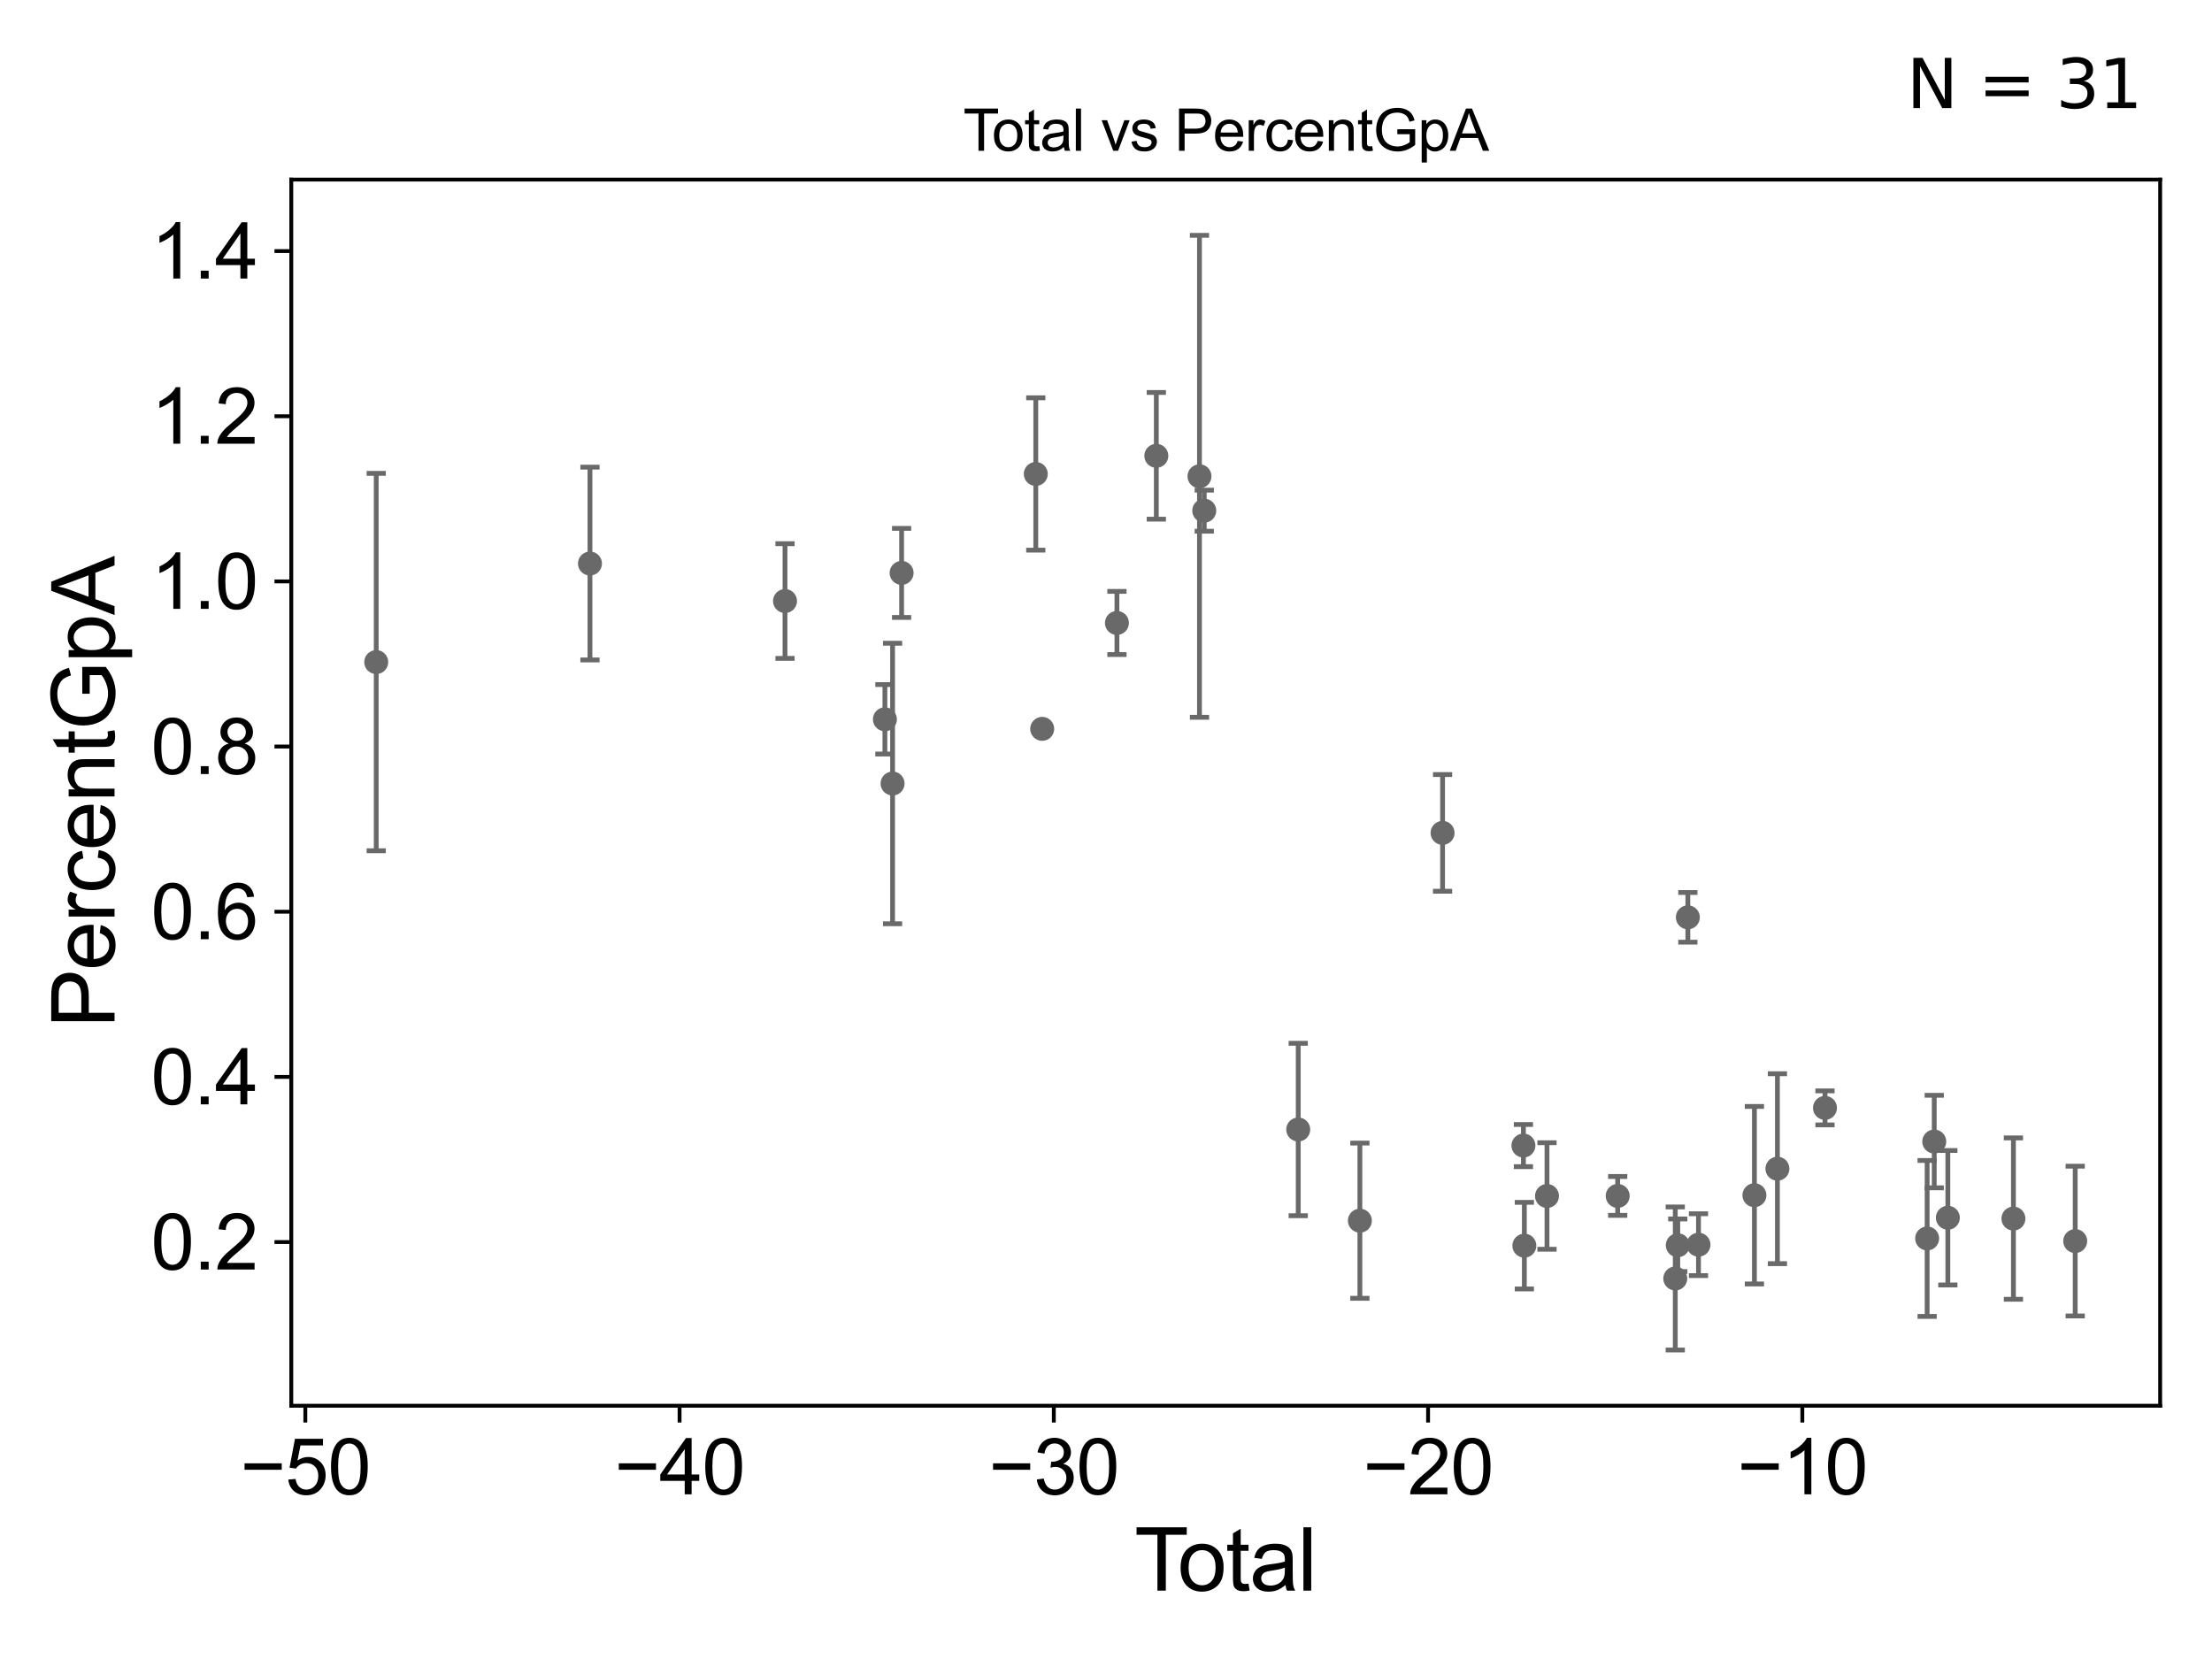 <?xml version="1.0" encoding="utf-8" standalone="no"?>
<!DOCTYPE svg PUBLIC "-//W3C//DTD SVG 1.1//EN"
  "http://www.w3.org/Graphics/SVG/1.1/DTD/svg11.dtd">
<svg xmlns:xlink="http://www.w3.org/1999/xlink" width="460.8pt" height="345.6pt" viewBox="0 0 460.8 345.6" xmlns="http://www.w3.org/2000/svg" version="1.1">
 <defs>
  <style type="text/css">*{stroke-linejoin: round; stroke-linecap: butt}</style>
 </defs>
 <g id="figure_1">
  <g id="patch_1">
   <path d="M 0 345.6 
L 460.8 345.6 
L 460.8 0 
L 0 0 
z
" style="fill: #ffffff"/>
  </g>
  <g id="axes_1">
   <g id="patch_2">
    <path d="M 60.68 292.84 
L 450 292.84 
L 450 37.411 
L 60.68 37.411 
z
" style="fill: #ffffff"/>
   </g>
   <g id="PathCollection_1">
    <defs>
     <path id="mfb6caae15a" d="M 0 1.118 
C 0.297 1.118 0.581 1 0.791 0.791 
C 1 0.581 1.118 0.297 1.118 0 
C 1.118 -0.297 1 -0.581 0.791 -0.791 
C 0.581 -1 0.297 -1.118 0 -1.118 
C -0.297 -1.118 -0.581 -1 -0.791 -0.791 
C -1 -0.581 -1.118 -0.297 -1.118 0 
C -1.118 0.297 -1 0.581 -0.791 0.791 
C -0.581 1 -0.297 1.118 0 1.118 
z
" style="stroke: #696969"/>
    </defs>
    <g clip-path="url(#p52fcb4ca4a)">
     <use xlink:href="#mfb6caae15a" x="78.376" y="137.921" style="fill: #696969; stroke: #696969"/>
     <use xlink:href="#mfb6caae15a" x="405.772" y="253.677" style="fill: #696969; stroke: #696969"/>
     <use xlink:href="#mfb6caae15a" x="402.939" y="237.805" style="fill: #696969; stroke: #696969"/>
     <use xlink:href="#mfb6caae15a" x="401.459" y="257.99" style="fill: #696969; stroke: #696969"/>
     <use xlink:href="#mfb6caae15a" x="380.177" y="230.796" style="fill: #696969; stroke: #696969"/>
     <use xlink:href="#mfb6caae15a" x="370.269" y="243.461" style="fill: #696969; stroke: #696969"/>
     <use xlink:href="#mfb6caae15a" x="365.479" y="248.983" style="fill: #696969; stroke: #696969"/>
     <use xlink:href="#mfb6caae15a" x="353.826" y="259.291" style="fill: #696969; stroke: #696969"/>
     <use xlink:href="#mfb6caae15a" x="351.609" y="191.097" style="fill: #696969; stroke: #696969"/>
     <use xlink:href="#mfb6caae15a" x="349.51" y="259.409" style="fill: #696969; stroke: #696969"/>
     <use xlink:href="#mfb6caae15a" x="348.989" y="266.331" style="fill: #696969; stroke: #696969"/>
     <use xlink:href="#mfb6caae15a" x="336.994" y="249.133" style="fill: #696969; stroke: #696969"/>
     <use xlink:href="#mfb6caae15a" x="322.268" y="249.147" style="fill: #696969; stroke: #696969"/>
     <use xlink:href="#mfb6caae15a" x="317.55" y="259.495" style="fill: #696969; stroke: #696969"/>
     <use xlink:href="#mfb6caae15a" x="419.433" y="253.855" style="fill: #696969; stroke: #696969"/>
     <use xlink:href="#mfb6caae15a" x="317.356" y="238.641" style="fill: #696969; stroke: #696969"/>
     <use xlink:href="#mfb6caae15a" x="283.289" y="254.289" style="fill: #696969; stroke: #696969"/>
     <use xlink:href="#mfb6caae15a" x="270.444" y="235.296" style="fill: #696969; stroke: #696969"/>
     <use xlink:href="#mfb6caae15a" x="250.869" y="106.382" style="fill: #696969; stroke: #696969"/>
     <use xlink:href="#mfb6caae15a" x="249.874" y="99.221" style="fill: #696969; stroke: #696969"/>
     <use xlink:href="#mfb6caae15a" x="240.884" y="94.955" style="fill: #696969; stroke: #696969"/>
     <use xlink:href="#mfb6caae15a" x="232.675" y="129.773" style="fill: #696969; stroke: #696969"/>
     <use xlink:href="#mfb6caae15a" x="217.109" y="151.833" style="fill: #696969; stroke: #696969"/>
     <use xlink:href="#mfb6caae15a" x="215.773" y="98.736" style="fill: #696969; stroke: #696969"/>
     <use xlink:href="#mfb6caae15a" x="187.821" y="119.348" style="fill: #696969; stroke: #696969"/>
     <use xlink:href="#mfb6caae15a" x="185.938" y="163.219" style="fill: #696969; stroke: #696969"/>
     <use xlink:href="#mfb6caae15a" x="184.343" y="149.843" style="fill: #696969; stroke: #696969"/>
     <use xlink:href="#mfb6caae15a" x="163.533" y="125.208" style="fill: #696969; stroke: #696969"/>
     <use xlink:href="#mfb6caae15a" x="122.901" y="117.396" style="fill: #696969; stroke: #696969"/>
     <use xlink:href="#mfb6caae15a" x="300.514" y="173.507" style="fill: #696969; stroke: #696969"/>
     <use xlink:href="#mfb6caae15a" x="432.304" y="258.539" style="fill: #696969; stroke: #696969"/>
    </g>
   </g>
   <g id="matplotlib.axis_1">
    <g id="xtick_1">
     <g id="line2d_1">
      <defs>
       <path id="m5d445cbbe1" d="M 0 0 
L 0 3.5 
" style="stroke: #000000; stroke-width: 0.8"/>
      </defs>
      <g>
       <use xlink:href="#m5d445cbbe1" x="63.604" y="292.84" style="stroke: #000000; stroke-width: 0.8"/>
      </g>
     </g>
     <g id="text_1">
      <!-- −50 -->
      <g transform="translate(50.034 311.293)scale(0.16 -0.16)">
       <defs>
        <path id="ArialMT-2212" d="M 3381 1997 
L 356 1997 
L 356 2522 
L 3381 2522 
L 3381 1997 
z
" transform="scale(0.016)"/>
        <path id="ArialMT-35" d="M 266 1200 
L 856 1250 
Q 922 819 1161 601 
Q 1400 384 1738 384 
Q 2144 384 2425 690 
Q 2706 997 2706 1503 
Q 2706 1984 2436 2262 
Q 2166 2541 1728 2541 
Q 1456 2541 1237 2417 
Q 1019 2294 894 2097 
L 366 2166 
L 809 4519 
L 3088 4519 
L 3088 3981 
L 1259 3981 
L 1013 2750 
Q 1425 3038 1878 3038 
Q 2478 3038 2890 2622 
Q 3303 2206 3303 1553 
Q 3303 931 2941 478 
Q 2500 -78 1738 -78 
Q 1113 -78 717 272 
Q 322 622 266 1200 
z
" transform="scale(0.016)"/>
        <path id="ArialMT-30" d="M 266 2259 
Q 266 3072 433 3567 
Q 600 4063 929 4331 
Q 1259 4600 1759 4600 
Q 2128 4600 2406 4451 
Q 2684 4303 2865 4023 
Q 3047 3744 3150 3342 
Q 3253 2941 3253 2259 
Q 3253 1453 3087 958 
Q 2922 463 2592 192 
Q 2263 -78 1759 -78 
Q 1097 -78 719 397 
Q 266 969 266 2259 
z
M 844 2259 
Q 844 1131 1108 757 
Q 1372 384 1759 384 
Q 2147 384 2411 759 
Q 2675 1134 2675 2259 
Q 2675 3391 2411 3762 
Q 2147 4134 1753 4134 
Q 1366 4134 1134 3806 
Q 844 3388 844 2259 
z
" transform="scale(0.016)"/>
       </defs>
       <use xlink:href="#ArialMT-2212"/>
       <use xlink:href="#ArialMT-35" x="58.398"/>
       <use xlink:href="#ArialMT-30" x="114.014"/>
      </g>
     </g>
    </g>
    <g id="xtick_2">
     <g id="line2d_2">
      <g>
       <use xlink:href="#m5d445cbbe1" x="141.568" y="292.84" style="stroke: #000000; stroke-width: 0.8"/>
      </g>
     </g>
     <g id="text_2">
      <!-- −40 -->
      <g transform="translate(127.998 311.293)scale(0.16 -0.16)">
       <defs>
        <path id="ArialMT-34" d="M 2069 0 
L 2069 1097 
L 81 1097 
L 81 1613 
L 2172 4581 
L 2631 4581 
L 2631 1613 
L 3250 1613 
L 3250 1097 
L 2631 1097 
L 2631 0 
L 2069 0 
z
M 2069 1613 
L 2069 3678 
L 634 1613 
L 2069 1613 
z
" transform="scale(0.016)"/>
       </defs>
       <use xlink:href="#ArialMT-2212"/>
       <use xlink:href="#ArialMT-34" x="58.398"/>
       <use xlink:href="#ArialMT-30" x="114.014"/>
      </g>
     </g>
    </g>
    <g id="xtick_3">
     <g id="line2d_3">
      <g>
       <use xlink:href="#m5d445cbbe1" x="219.531" y="292.84" style="stroke: #000000; stroke-width: 0.8"/>
      </g>
     </g>
     <g id="text_3">
      <!-- −30 -->
      <g transform="translate(205.961 311.293)scale(0.16 -0.16)">
       <defs>
        <path id="ArialMT-33" d="M 269 1209 
L 831 1284 
Q 928 806 1161 595 
Q 1394 384 1728 384 
Q 2125 384 2398 659 
Q 2672 934 2672 1341 
Q 2672 1728 2419 1979 
Q 2166 2231 1775 2231 
Q 1616 2231 1378 2169 
L 1441 2663 
Q 1497 2656 1531 2656 
Q 1891 2656 2178 2843 
Q 2466 3031 2466 3422 
Q 2466 3731 2256 3934 
Q 2047 4138 1716 4138 
Q 1388 4138 1169 3931 
Q 950 3725 888 3313 
L 325 3413 
Q 428 3978 793 4289 
Q 1159 4600 1703 4600 
Q 2078 4600 2393 4439 
Q 2709 4278 2876 4000 
Q 3044 3722 3044 3409 
Q 3044 3113 2884 2869 
Q 2725 2625 2413 2481 
Q 2819 2388 3044 2092 
Q 3269 1797 3269 1353 
Q 3269 753 2831 336 
Q 2394 -81 1725 -81 
Q 1122 -81 723 278 
Q 325 638 269 1209 
z
" transform="scale(0.016)"/>
       </defs>
       <use xlink:href="#ArialMT-2212"/>
       <use xlink:href="#ArialMT-33" x="58.398"/>
       <use xlink:href="#ArialMT-30" x="114.014"/>
      </g>
     </g>
    </g>
    <g id="xtick_4">
     <g id="line2d_4">
      <g>
       <use xlink:href="#m5d445cbbe1" x="297.495" y="292.84" style="stroke: #000000; stroke-width: 0.8"/>
      </g>
     </g>
     <g id="text_4">
      <!-- −20 -->
      <g transform="translate(283.925 311.293)scale(0.16 -0.16)">
       <defs>
        <path id="ArialMT-32" d="M 3222 541 
L 3222 0 
L 194 0 
Q 188 203 259 391 
Q 375 700 629 1000 
Q 884 1300 1366 1694 
Q 2113 2306 2375 2664 
Q 2638 3022 2638 3341 
Q 2638 3675 2398 3904 
Q 2159 4134 1775 4134 
Q 1369 4134 1125 3890 
Q 881 3647 878 3216 
L 300 3275 
Q 359 3922 746 4261 
Q 1134 4600 1788 4600 
Q 2447 4600 2831 4234 
Q 3216 3869 3216 3328 
Q 3216 3053 3103 2787 
Q 2991 2522 2730 2228 
Q 2469 1934 1863 1422 
Q 1356 997 1212 845 
Q 1069 694 975 541 
L 3222 541 
z
" transform="scale(0.016)"/>
       </defs>
       <use xlink:href="#ArialMT-2212"/>
       <use xlink:href="#ArialMT-32" x="58.398"/>
       <use xlink:href="#ArialMT-30" x="114.014"/>
      </g>
     </g>
    </g>
    <g id="xtick_5">
     <g id="line2d_5">
      <g>
       <use xlink:href="#m5d445cbbe1" x="375.459" y="292.84" style="stroke: #000000; stroke-width: 0.8"/>
      </g>
     </g>
     <g id="text_5">
      <!-- −10 -->
      <g transform="translate(361.889 311.293)scale(0.16 -0.16)">
       <defs>
        <path id="ArialMT-31" d="M 2384 0 
L 1822 0 
L 1822 3584 
Q 1619 3391 1289 3197 
Q 959 3003 697 2906 
L 697 3450 
Q 1169 3672 1522 3987 
Q 1875 4303 2022 4600 
L 2384 4600 
L 2384 0 
z
" transform="scale(0.016)"/>
       </defs>
       <use xlink:href="#ArialMT-2212"/>
       <use xlink:href="#ArialMT-31" x="58.398"/>
       <use xlink:href="#ArialMT-30" x="114.014"/>
      </g>
     </g>
    </g>
    <g id="text_6">
     <!-- Total -->
     <g transform="translate(236.335 331.357)scale(0.18 -0.18)">
      <defs>
       <path id="ArialMT-54" d="M 1659 0 
L 1659 4041 
L 150 4041 
L 150 4581 
L 3781 4581 
L 3781 4041 
L 2266 4041 
L 2266 0 
L 1659 0 
z
" transform="scale(0.016)"/>
       <path id="ArialMT-6f" d="M 213 1659 
Q 213 2581 725 3025 
Q 1153 3394 1769 3394 
Q 2453 3394 2887 2945 
Q 3322 2497 3322 1706 
Q 3322 1066 3130 698 
Q 2938 331 2570 128 
Q 2203 -75 1769 -75 
Q 1072 -75 642 372 
Q 213 819 213 1659 
z
M 791 1659 
Q 791 1022 1069 705 
Q 1347 388 1769 388 
Q 2188 388 2466 706 
Q 2744 1025 2744 1678 
Q 2744 2294 2464 2611 
Q 2184 2928 1769 2928 
Q 1347 2928 1069 2612 
Q 791 2297 791 1659 
z
" transform="scale(0.016)"/>
       <path id="ArialMT-74" d="M 1650 503 
L 1731 6 
Q 1494 -44 1306 -44 
Q 1000 -44 831 53 
Q 663 150 594 308 
Q 525 466 525 972 
L 525 2881 
L 113 2881 
L 113 3319 
L 525 3319 
L 525 4141 
L 1084 4478 
L 1084 3319 
L 1650 3319 
L 1650 2881 
L 1084 2881 
L 1084 941 
Q 1084 700 1114 631 
Q 1144 563 1211 522 
Q 1278 481 1403 481 
Q 1497 481 1650 503 
z
" transform="scale(0.016)"/>
       <path id="ArialMT-61" d="M 2588 409 
Q 2275 144 1986 34 
Q 1697 -75 1366 -75 
Q 819 -75 525 192 
Q 231 459 231 875 
Q 231 1119 342 1320 
Q 453 1522 633 1644 
Q 813 1766 1038 1828 
Q 1203 1872 1538 1913 
Q 2219 1994 2541 2106 
Q 2544 2222 2544 2253 
Q 2544 2597 2384 2738 
Q 2169 2928 1744 2928 
Q 1347 2928 1158 2789 
Q 969 2650 878 2297 
L 328 2372 
Q 403 2725 575 2942 
Q 747 3159 1072 3276 
Q 1397 3394 1825 3394 
Q 2250 3394 2515 3294 
Q 2781 3194 2906 3042 
Q 3031 2891 3081 2659 
Q 3109 2516 3109 2141 
L 3109 1391 
Q 3109 606 3145 398 
Q 3181 191 3288 0 
L 2700 0 
Q 2613 175 2588 409 
z
M 2541 1666 
Q 2234 1541 1622 1453 
Q 1275 1403 1131 1340 
Q 988 1278 909 1158 
Q 831 1038 831 891 
Q 831 666 1001 516 
Q 1172 366 1500 366 
Q 1825 366 2078 508 
Q 2331 650 2450 897 
Q 2541 1088 2541 1459 
L 2541 1666 
z
" transform="scale(0.016)"/>
       <path id="ArialMT-6c" d="M 409 0 
L 409 4581 
L 972 4581 
L 972 0 
L 409 0 
z
" transform="scale(0.016)"/>
      </defs>
      <use xlink:href="#ArialMT-54"/>
      <use xlink:href="#ArialMT-6f" x="49.959"/>
      <use xlink:href="#ArialMT-74" x="105.574"/>
      <use xlink:href="#ArialMT-61" x="133.357"/>
      <use xlink:href="#ArialMT-6c" x="188.973"/>
     </g>
    </g>
   </g>
   <g id="matplotlib.axis_2">
    <g id="ytick_1">
     <g id="line2d_6">
      <defs>
       <path id="mfe21d2bd3d" d="M 0 0 
L -3.5 0 
" style="stroke: #000000; stroke-width: 0.8"/>
      </defs>
      <g>
       <use xlink:href="#mfe21d2bd3d" x="60.68" y="258.738" style="stroke: #000000; stroke-width: 0.8"/>
      </g>
     </g>
     <g id="text_7">
      <!-- 0.2 -->
      <g transform="translate(31.44 264.465)scale(0.16 -0.16)">
       <defs>
        <path id="ArialMT-2e" d="M 581 0 
L 581 641 
L 1222 641 
L 1222 0 
L 581 0 
z
" transform="scale(0.016)"/>
       </defs>
       <use xlink:href="#ArialMT-30"/>
       <use xlink:href="#ArialMT-2e" x="55.615"/>
       <use xlink:href="#ArialMT-32" x="83.398"/>
      </g>
     </g>
    </g>
    <g id="ytick_2">
     <g id="line2d_7">
      <g>
       <use xlink:href="#mfe21d2bd3d" x="60.68" y="224.332" style="stroke: #000000; stroke-width: 0.8"/>
      </g>
     </g>
     <g id="text_8">
      <!-- 0.4 -->
      <g transform="translate(31.44 230.058)scale(0.16 -0.16)">
       <use xlink:href="#ArialMT-30"/>
       <use xlink:href="#ArialMT-2e" x="55.615"/>
       <use xlink:href="#ArialMT-34" x="83.398"/>
      </g>
     </g>
    </g>
    <g id="ytick_3">
     <g id="line2d_8">
      <g>
       <use xlink:href="#mfe21d2bd3d" x="60.68" y="189.925" style="stroke: #000000; stroke-width: 0.8"/>
      </g>
     </g>
     <g id="text_9">
      <!-- 0.6 -->
      <g transform="translate(31.44 195.651)scale(0.16 -0.16)">
       <defs>
        <path id="ArialMT-36" d="M 3184 3459 
L 2625 3416 
Q 2550 3747 2413 3897 
Q 2184 4138 1850 4138 
Q 1581 4138 1378 3988 
Q 1113 3794 959 3422 
Q 806 3050 800 2363 
Q 1003 2672 1297 2822 
Q 1591 2972 1913 2972 
Q 2475 2972 2870 2558 
Q 3266 2144 3266 1488 
Q 3266 1056 3080 686 
Q 2894 316 2569 119 
Q 2244 -78 1831 -78 
Q 1128 -78 684 439 
Q 241 956 241 2144 
Q 241 3472 731 4075 
Q 1159 4600 1884 4600 
Q 2425 4600 2770 4297 
Q 3116 3994 3184 3459 
z
M 888 1484 
Q 888 1194 1011 928 
Q 1134 663 1356 523 
Q 1578 384 1822 384 
Q 2178 384 2434 671 
Q 2691 959 2691 1453 
Q 2691 1928 2437 2201 
Q 2184 2475 1800 2475 
Q 1419 2475 1153 2201 
Q 888 1928 888 1484 
z
" transform="scale(0.016)"/>
       </defs>
       <use xlink:href="#ArialMT-30"/>
       <use xlink:href="#ArialMT-2e" x="55.615"/>
       <use xlink:href="#ArialMT-36" x="83.398"/>
      </g>
     </g>
    </g>
    <g id="ytick_4">
     <g id="line2d_9">
      <g>
       <use xlink:href="#mfe21d2bd3d" x="60.68" y="155.518" style="stroke: #000000; stroke-width: 0.8"/>
      </g>
     </g>
     <g id="text_10">
      <!-- 0.8 -->
      <g transform="translate(31.44 161.245)scale(0.16 -0.16)">
       <defs>
        <path id="ArialMT-38" d="M 1131 2484 
Q 781 2613 612 2850 
Q 444 3088 444 3419 
Q 444 3919 803 4259 
Q 1163 4600 1759 4600 
Q 2359 4600 2725 4251 
Q 3091 3903 3091 3403 
Q 3091 3084 2923 2848 
Q 2756 2613 2416 2484 
Q 2838 2347 3058 2040 
Q 3278 1734 3278 1309 
Q 3278 722 2862 322 
Q 2447 -78 1769 -78 
Q 1091 -78 675 323 
Q 259 725 259 1325 
Q 259 1772 486 2073 
Q 713 2375 1131 2484 
z
M 1019 3438 
Q 1019 3113 1228 2906 
Q 1438 2700 1772 2700 
Q 2097 2700 2305 2904 
Q 2513 3109 2513 3406 
Q 2513 3716 2298 3927 
Q 2084 4138 1766 4138 
Q 1444 4138 1231 3931 
Q 1019 3725 1019 3438 
z
M 838 1322 
Q 838 1081 952 856 
Q 1066 631 1291 507 
Q 1516 384 1775 384 
Q 2178 384 2440 643 
Q 2703 903 2703 1303 
Q 2703 1709 2433 1975 
Q 2163 2241 1756 2241 
Q 1359 2241 1098 1978 
Q 838 1716 838 1322 
z
" transform="scale(0.016)"/>
       </defs>
       <use xlink:href="#ArialMT-30"/>
       <use xlink:href="#ArialMT-2e" x="55.615"/>
       <use xlink:href="#ArialMT-38" x="83.398"/>
      </g>
     </g>
    </g>
    <g id="ytick_5">
     <g id="line2d_10">
      <g>
       <use xlink:href="#mfe21d2bd3d" x="60.68" y="121.112" style="stroke: #000000; stroke-width: 0.8"/>
      </g>
     </g>
     <g id="text_11">
      <!-- 1.0 -->
      <g transform="translate(31.44 126.838)scale(0.16 -0.16)">
       <use xlink:href="#ArialMT-31"/>
       <use xlink:href="#ArialMT-2e" x="55.615"/>
       <use xlink:href="#ArialMT-30" x="83.398"/>
      </g>
     </g>
    </g>
    <g id="ytick_6">
     <g id="line2d_11">
      <g>
       <use xlink:href="#mfe21d2bd3d" x="60.68" y="86.705" style="stroke: #000000; stroke-width: 0.8"/>
      </g>
     </g>
     <g id="text_12">
      <!-- 1.2 -->
      <g transform="translate(31.44 92.431)scale(0.16 -0.16)">
       <use xlink:href="#ArialMT-31"/>
       <use xlink:href="#ArialMT-2e" x="55.615"/>
       <use xlink:href="#ArialMT-32" x="83.398"/>
      </g>
     </g>
    </g>
    <g id="ytick_7">
     <g id="line2d_12">
      <g>
       <use xlink:href="#mfe21d2bd3d" x="60.68" y="52.299" style="stroke: #000000; stroke-width: 0.8"/>
      </g>
     </g>
     <g id="text_13">
      <!-- 1.4 -->
      <g transform="translate(31.44 58.025)scale(0.16 -0.16)">
       <use xlink:href="#ArialMT-31"/>
       <use xlink:href="#ArialMT-2e" x="55.615"/>
       <use xlink:href="#ArialMT-34" x="83.398"/>
      </g>
     </g>
    </g>
    <g id="text_14">
     <!-- PercentGpA -->
     <g transform="translate(23.863 214.149)rotate(-90)scale(0.18 -0.18)">
      <defs>
       <path id="ArialMT-50" d="M 494 0 
L 494 4581 
L 2222 4581 
Q 2678 4581 2919 4538 
Q 3256 4481 3484 4323 
Q 3713 4166 3852 3881 
Q 3991 3597 3991 3256 
Q 3991 2672 3619 2267 
Q 3247 1863 2275 1863 
L 1100 1863 
L 1100 0 
L 494 0 
z
M 1100 2403 
L 2284 2403 
Q 2872 2403 3119 2622 
Q 3366 2841 3366 3238 
Q 3366 3525 3220 3729 
Q 3075 3934 2838 4000 
Q 2684 4041 2272 4041 
L 1100 4041 
L 1100 2403 
z
" transform="scale(0.016)"/>
       <path id="ArialMT-65" d="M 2694 1069 
L 3275 997 
Q 3138 488 2766 206 
Q 2394 -75 1816 -75 
Q 1088 -75 661 373 
Q 234 822 234 1631 
Q 234 2469 665 2931 
Q 1097 3394 1784 3394 
Q 2450 3394 2872 2941 
Q 3294 2488 3294 1666 
Q 3294 1616 3291 1516 
L 816 1516 
Q 847 969 1125 678 
Q 1403 388 1819 388 
Q 2128 388 2347 550 
Q 2566 713 2694 1069 
z
M 847 1978 
L 2700 1978 
Q 2663 2397 2488 2606 
Q 2219 2931 1791 2931 
Q 1403 2931 1139 2672 
Q 875 2413 847 1978 
z
" transform="scale(0.016)"/>
       <path id="ArialMT-72" d="M 416 0 
L 416 3319 
L 922 3319 
L 922 2816 
Q 1116 3169 1280 3281 
Q 1444 3394 1641 3394 
Q 1925 3394 2219 3213 
L 2025 2691 
Q 1819 2813 1613 2813 
Q 1428 2813 1281 2702 
Q 1134 2591 1072 2394 
Q 978 2094 978 1738 
L 978 0 
L 416 0 
z
" transform="scale(0.016)"/>
       <path id="ArialMT-63" d="M 2588 1216 
L 3141 1144 
Q 3050 572 2676 248 
Q 2303 -75 1759 -75 
Q 1078 -75 664 370 
Q 250 816 250 1647 
Q 250 2184 428 2587 
Q 606 2991 970 3192 
Q 1334 3394 1763 3394 
Q 2303 3394 2647 3120 
Q 2991 2847 3088 2344 
L 2541 2259 
Q 2463 2594 2264 2762 
Q 2066 2931 1784 2931 
Q 1359 2931 1093 2626 
Q 828 2322 828 1663 
Q 828 994 1084 691 
Q 1341 388 1753 388 
Q 2084 388 2306 591 
Q 2528 794 2588 1216 
z
" transform="scale(0.016)"/>
       <path id="ArialMT-6e" d="M 422 0 
L 422 3319 
L 928 3319 
L 928 2847 
Q 1294 3394 1984 3394 
Q 2284 3394 2536 3286 
Q 2788 3178 2913 3003 
Q 3038 2828 3088 2588 
Q 3119 2431 3119 2041 
L 3119 0 
L 2556 0 
L 2556 2019 
Q 2556 2363 2490 2533 
Q 2425 2703 2258 2804 
Q 2091 2906 1866 2906 
Q 1506 2906 1245 2678 
Q 984 2450 984 1813 
L 984 0 
L 422 0 
z
" transform="scale(0.016)"/>
       <path id="ArialMT-47" d="M 2638 1797 
L 2638 2334 
L 4578 2338 
L 4578 638 
Q 4131 281 3656 101 
Q 3181 -78 2681 -78 
Q 2006 -78 1454 211 
Q 903 500 622 1047 
Q 341 1594 341 2269 
Q 341 2938 620 3517 
Q 900 4097 1425 4378 
Q 1950 4659 2634 4659 
Q 3131 4659 3532 4498 
Q 3934 4338 4162 4050 
Q 4391 3763 4509 3300 
L 3963 3150 
Q 3859 3500 3706 3700 
Q 3553 3900 3268 4020 
Q 2984 4141 2638 4141 
Q 2222 4141 1919 4014 
Q 1616 3888 1430 3681 
Q 1244 3475 1141 3228 
Q 966 2803 966 2306 
Q 966 1694 1177 1281 
Q 1388 869 1791 669 
Q 2194 469 2647 469 
Q 3041 469 3416 620 
Q 3791 772 3984 944 
L 3984 1797 
L 2638 1797 
z
" transform="scale(0.016)"/>
       <path id="ArialMT-70" d="M 422 -1272 
L 422 3319 
L 934 3319 
L 934 2888 
Q 1116 3141 1344 3267 
Q 1572 3394 1897 3394 
Q 2322 3394 2647 3175 
Q 2972 2956 3137 2557 
Q 3303 2159 3303 1684 
Q 3303 1175 3120 767 
Q 2938 359 2589 142 
Q 2241 -75 1856 -75 
Q 1575 -75 1351 44 
Q 1128 163 984 344 
L 984 -1272 
L 422 -1272 
z
M 931 1641 
Q 931 1000 1190 694 
Q 1450 388 1819 388 
Q 2194 388 2461 705 
Q 2728 1022 2728 1688 
Q 2728 2322 2467 2637 
Q 2206 2953 1844 2953 
Q 1484 2953 1207 2617 
Q 931 2281 931 1641 
z
" transform="scale(0.016)"/>
       <path id="ArialMT-41" d="M -9 0 
L 1750 4581 
L 2403 4581 
L 4278 0 
L 3588 0 
L 3053 1388 
L 1138 1388 
L 634 0 
L -9 0 
z
M 1313 1881 
L 2866 1881 
L 2388 3150 
Q 2169 3728 2063 4100 
Q 1975 3659 1816 3225 
L 1313 1881 
z
" transform="scale(0.016)"/>
      </defs>
      <use xlink:href="#ArialMT-50"/>
      <use xlink:href="#ArialMT-65" x="66.699"/>
      <use xlink:href="#ArialMT-72" x="122.314"/>
      <use xlink:href="#ArialMT-63" x="155.615"/>
      <use xlink:href="#ArialMT-65" x="205.615"/>
      <use xlink:href="#ArialMT-6e" x="261.23"/>
      <use xlink:href="#ArialMT-74" x="316.846"/>
      <use xlink:href="#ArialMT-47" x="344.629"/>
      <use xlink:href="#ArialMT-70" x="422.412"/>
      <use xlink:href="#ArialMT-41" x="478.027"/>
     </g>
    </g>
   </g>
   <g id="LineCollection_1">
    <path d="M 78.376 177.23 
L 78.376 98.611 
" clip-path="url(#p52fcb4ca4a)" style="fill: none; stroke: #696969"/>
    <path d="M 405.772 267.681 
L 405.772 239.673 
" clip-path="url(#p52fcb4ca4a)" style="fill: none; stroke: #696969"/>
    <path d="M 402.939 247.443 
L 402.939 228.167 
" clip-path="url(#p52fcb4ca4a)" style="fill: none; stroke: #696969"/>
    <path d="M 401.459 274.229 
L 401.459 241.75 
" clip-path="url(#p52fcb4ca4a)" style="fill: none; stroke: #696969"/>
    <path d="M 380.177 234.342 
L 380.177 227.25 
" clip-path="url(#p52fcb4ca4a)" style="fill: none; stroke: #696969"/>
    <path d="M 370.269 263.245 
L 370.269 223.677 
" clip-path="url(#p52fcb4ca4a)" style="fill: none; stroke: #696969"/>
    <path d="M 365.479 267.473 
L 365.479 230.493 
" clip-path="url(#p52fcb4ca4a)" style="fill: none; stroke: #696969"/>
    <path d="M 353.826 265.737 
L 353.826 252.844 
" clip-path="url(#p52fcb4ca4a)" style="fill: none; stroke: #696969"/>
    <path d="M 351.609 196.272 
L 351.609 185.923 
" clip-path="url(#p52fcb4ca4a)" style="fill: none; stroke: #696969"/>
    <path d="M 349.51 264.885 
L 349.51 253.932 
" clip-path="url(#p52fcb4ca4a)" style="fill: none; stroke: #696969"/>
    <path d="M 348.989 281.23 
L 348.989 251.433 
" clip-path="url(#p52fcb4ca4a)" style="fill: none; stroke: #696969"/>
    <path d="M 336.994 253.181 
L 336.994 245.085 
" clip-path="url(#p52fcb4ca4a)" style="fill: none; stroke: #696969"/>
    <path d="M 322.268 260.244 
L 322.268 238.05 
" clip-path="url(#p52fcb4ca4a)" style="fill: none; stroke: #696969"/>
    <path d="M 317.55 268.513 
L 317.55 250.476 
" clip-path="url(#p52fcb4ca4a)" style="fill: none; stroke: #696969"/>
    <path d="M 419.433 270.662 
L 419.433 237.048 
" clip-path="url(#p52fcb4ca4a)" style="fill: none; stroke: #696969"/>
    <path d="M 317.356 243.031 
L 317.356 234.252 
" clip-path="url(#p52fcb4ca4a)" style="fill: none; stroke: #696969"/>
    <path d="M 283.289 270.46 
L 283.289 238.119 
" clip-path="url(#p52fcb4ca4a)" style="fill: none; stroke: #696969"/>
    <path d="M 270.444 253.256 
L 270.444 217.336 
" clip-path="url(#p52fcb4ca4a)" style="fill: none; stroke: #696969"/>
    <path d="M 250.869 110.656 
L 250.869 102.107 
" clip-path="url(#p52fcb4ca4a)" style="fill: none; stroke: #696969"/>
    <path d="M 249.874 149.42 
L 249.874 49.022 
" clip-path="url(#p52fcb4ca4a)" style="fill: none; stroke: #696969"/>
    <path d="M 240.884 108.149 
L 240.884 81.761 
" clip-path="url(#p52fcb4ca4a)" style="fill: none; stroke: #696969"/>
    <path d="M 232.675 136.35 
L 232.675 123.196 
" clip-path="url(#p52fcb4ca4a)" style="fill: none; stroke: #696969"/>
    <path d="M 217.109 152.432 
L 217.109 151.234 
" clip-path="url(#p52fcb4ca4a)" style="fill: none; stroke: #696969"/>
    <path d="M 215.773 114.6 
L 215.773 82.872 
" clip-path="url(#p52fcb4ca4a)" style="fill: none; stroke: #696969"/>
    <path d="M 187.821 128.627 
L 187.821 110.069 
" clip-path="url(#p52fcb4ca4a)" style="fill: none; stroke: #696969"/>
    <path d="M 185.938 192.439 
L 185.938 134 
" clip-path="url(#p52fcb4ca4a)" style="fill: none; stroke: #696969"/>
    <path d="M 184.343 157.078 
L 184.343 142.608 
" clip-path="url(#p52fcb4ca4a)" style="fill: none; stroke: #696969"/>
    <path d="M 163.533 137.156 
L 163.533 113.259 
" clip-path="url(#p52fcb4ca4a)" style="fill: none; stroke: #696969"/>
    <path d="M 122.901 137.479 
L 122.901 97.312 
" clip-path="url(#p52fcb4ca4a)" style="fill: none; stroke: #696969"/>
    <path d="M 300.514 185.661 
L 300.514 161.353 
" clip-path="url(#p52fcb4ca4a)" style="fill: none; stroke: #696969"/>
    <path d="M 432.304 274.139 
L 432.304 242.94 
" clip-path="url(#p52fcb4ca4a)" style="fill: none; stroke: #696969"/>
   </g>
   <g id="line2d_13">
    <defs>
     <path id="maaae76c6f7" d="M 2 0 
L -2 -0 
" style="stroke: #696969"/>
    </defs>
    <g clip-path="url(#p52fcb4ca4a)">
     <use xlink:href="#maaae76c6f7" x="78.376" y="177.23" style="fill: #696969; stroke: #696969"/>
     <use xlink:href="#maaae76c6f7" x="405.772" y="267.681" style="fill: #696969; stroke: #696969"/>
     <use xlink:href="#maaae76c6f7" x="402.939" y="247.443" style="fill: #696969; stroke: #696969"/>
     <use xlink:href="#maaae76c6f7" x="401.459" y="274.229" style="fill: #696969; stroke: #696969"/>
     <use xlink:href="#maaae76c6f7" x="380.177" y="234.342" style="fill: #696969; stroke: #696969"/>
     <use xlink:href="#maaae76c6f7" x="370.269" y="263.245" style="fill: #696969; stroke: #696969"/>
     <use xlink:href="#maaae76c6f7" x="365.479" y="267.473" style="fill: #696969; stroke: #696969"/>
     <use xlink:href="#maaae76c6f7" x="353.826" y="265.737" style="fill: #696969; stroke: #696969"/>
     <use xlink:href="#maaae76c6f7" x="351.609" y="196.272" style="fill: #696969; stroke: #696969"/>
     <use xlink:href="#maaae76c6f7" x="349.51" y="264.885" style="fill: #696969; stroke: #696969"/>
     <use xlink:href="#maaae76c6f7" x="348.989" y="281.23" style="fill: #696969; stroke: #696969"/>
     <use xlink:href="#maaae76c6f7" x="336.994" y="253.181" style="fill: #696969; stroke: #696969"/>
     <use xlink:href="#maaae76c6f7" x="322.268" y="260.244" style="fill: #696969; stroke: #696969"/>
     <use xlink:href="#maaae76c6f7" x="317.55" y="268.513" style="fill: #696969; stroke: #696969"/>
     <use xlink:href="#maaae76c6f7" x="419.433" y="270.662" style="fill: #696969; stroke: #696969"/>
     <use xlink:href="#maaae76c6f7" x="317.356" y="243.031" style="fill: #696969; stroke: #696969"/>
     <use xlink:href="#maaae76c6f7" x="283.289" y="270.46" style="fill: #696969; stroke: #696969"/>
     <use xlink:href="#maaae76c6f7" x="270.444" y="253.256" style="fill: #696969; stroke: #696969"/>
     <use xlink:href="#maaae76c6f7" x="250.869" y="110.656" style="fill: #696969; stroke: #696969"/>
     <use xlink:href="#maaae76c6f7" x="249.874" y="149.42" style="fill: #696969; stroke: #696969"/>
     <use xlink:href="#maaae76c6f7" x="240.884" y="108.149" style="fill: #696969; stroke: #696969"/>
     <use xlink:href="#maaae76c6f7" x="232.675" y="136.35" style="fill: #696969; stroke: #696969"/>
     <use xlink:href="#maaae76c6f7" x="217.109" y="152.432" style="fill: #696969; stroke: #696969"/>
     <use xlink:href="#maaae76c6f7" x="215.773" y="114.6" style="fill: #696969; stroke: #696969"/>
     <use xlink:href="#maaae76c6f7" x="187.821" y="128.627" style="fill: #696969; stroke: #696969"/>
     <use xlink:href="#maaae76c6f7" x="185.938" y="192.439" style="fill: #696969; stroke: #696969"/>
     <use xlink:href="#maaae76c6f7" x="184.343" y="157.078" style="fill: #696969; stroke: #696969"/>
     <use xlink:href="#maaae76c6f7" x="163.533" y="137.156" style="fill: #696969; stroke: #696969"/>
     <use xlink:href="#maaae76c6f7" x="122.901" y="137.479" style="fill: #696969; stroke: #696969"/>
     <use xlink:href="#maaae76c6f7" x="300.514" y="185.661" style="fill: #696969; stroke: #696969"/>
     <use xlink:href="#maaae76c6f7" x="432.304" y="274.139" style="fill: #696969; stroke: #696969"/>
    </g>
   </g>
   <g id="line2d_14">
    <g clip-path="url(#p52fcb4ca4a)">
     <use xlink:href="#maaae76c6f7" x="78.376" y="98.611" style="fill: #696969; stroke: #696969"/>
     <use xlink:href="#maaae76c6f7" x="405.772" y="239.673" style="fill: #696969; stroke: #696969"/>
     <use xlink:href="#maaae76c6f7" x="402.939" y="228.167" style="fill: #696969; stroke: #696969"/>
     <use xlink:href="#maaae76c6f7" x="401.459" y="241.75" style="fill: #696969; stroke: #696969"/>
     <use xlink:href="#maaae76c6f7" x="380.177" y="227.25" style="fill: #696969; stroke: #696969"/>
     <use xlink:href="#maaae76c6f7" x="370.269" y="223.677" style="fill: #696969; stroke: #696969"/>
     <use xlink:href="#maaae76c6f7" x="365.479" y="230.493" style="fill: #696969; stroke: #696969"/>
     <use xlink:href="#maaae76c6f7" x="353.826" y="252.844" style="fill: #696969; stroke: #696969"/>
     <use xlink:href="#maaae76c6f7" x="351.609" y="185.923" style="fill: #696969; stroke: #696969"/>
     <use xlink:href="#maaae76c6f7" x="349.51" y="253.932" style="fill: #696969; stroke: #696969"/>
     <use xlink:href="#maaae76c6f7" x="348.989" y="251.433" style="fill: #696969; stroke: #696969"/>
     <use xlink:href="#maaae76c6f7" x="336.994" y="245.085" style="fill: #696969; stroke: #696969"/>
     <use xlink:href="#maaae76c6f7" x="322.268" y="238.05" style="fill: #696969; stroke: #696969"/>
     <use xlink:href="#maaae76c6f7" x="317.55" y="250.476" style="fill: #696969; stroke: #696969"/>
     <use xlink:href="#maaae76c6f7" x="419.433" y="237.048" style="fill: #696969; stroke: #696969"/>
     <use xlink:href="#maaae76c6f7" x="317.356" y="234.252" style="fill: #696969; stroke: #696969"/>
     <use xlink:href="#maaae76c6f7" x="283.289" y="238.119" style="fill: #696969; stroke: #696969"/>
     <use xlink:href="#maaae76c6f7" x="270.444" y="217.336" style="fill: #696969; stroke: #696969"/>
     <use xlink:href="#maaae76c6f7" x="250.869" y="102.107" style="fill: #696969; stroke: #696969"/>
     <use xlink:href="#maaae76c6f7" x="249.874" y="49.022" style="fill: #696969; stroke: #696969"/>
     <use xlink:href="#maaae76c6f7" x="240.884" y="81.761" style="fill: #696969; stroke: #696969"/>
     <use xlink:href="#maaae76c6f7" x="232.675" y="123.196" style="fill: #696969; stroke: #696969"/>
     <use xlink:href="#maaae76c6f7" x="217.109" y="151.234" style="fill: #696969; stroke: #696969"/>
     <use xlink:href="#maaae76c6f7" x="215.773" y="82.872" style="fill: #696969; stroke: #696969"/>
     <use xlink:href="#maaae76c6f7" x="187.821" y="110.069" style="fill: #696969; stroke: #696969"/>
     <use xlink:href="#maaae76c6f7" x="185.938" y="134" style="fill: #696969; stroke: #696969"/>
     <use xlink:href="#maaae76c6f7" x="184.343" y="142.608" style="fill: #696969; stroke: #696969"/>
     <use xlink:href="#maaae76c6f7" x="163.533" y="113.259" style="fill: #696969; stroke: #696969"/>
     <use xlink:href="#maaae76c6f7" x="122.901" y="97.312" style="fill: #696969; stroke: #696969"/>
     <use xlink:href="#maaae76c6f7" x="300.514" y="161.353" style="fill: #696969; stroke: #696969"/>
     <use xlink:href="#maaae76c6f7" x="432.304" y="242.94" style="fill: #696969; stroke: #696969"/>
    </g>
   </g>
   <g id="line2d_15">
    <defs>
     <path id="m73772ee159" d="M 0 2 
C 0.53 2 1.039 1.789 1.414 1.414 
C 1.789 1.039 2 0.53 2 0 
C 2 -0.53 1.789 -1.039 1.414 -1.414 
C 1.039 -1.789 0.53 -2 0 -2 
C -0.53 -2 -1.039 -1.789 -1.414 -1.414 
C -1.789 -1.039 -2 -0.53 -2 0 
C -2 0.53 -1.789 1.039 -1.414 1.414 
C -1.039 1.789 -0.53 2 0 2 
z
" style="stroke: #696969"/>
    </defs>
    <g clip-path="url(#p52fcb4ca4a)">
     <use xlink:href="#m73772ee159" x="78.376" y="137.921" style="fill: #696969; stroke: #696969"/>
     <use xlink:href="#m73772ee159" x="405.772" y="253.677" style="fill: #696969; stroke: #696969"/>
     <use xlink:href="#m73772ee159" x="402.939" y="237.805" style="fill: #696969; stroke: #696969"/>
     <use xlink:href="#m73772ee159" x="401.459" y="257.99" style="fill: #696969; stroke: #696969"/>
     <use xlink:href="#m73772ee159" x="380.177" y="230.796" style="fill: #696969; stroke: #696969"/>
     <use xlink:href="#m73772ee159" x="370.269" y="243.461" style="fill: #696969; stroke: #696969"/>
     <use xlink:href="#m73772ee159" x="365.479" y="248.983" style="fill: #696969; stroke: #696969"/>
     <use xlink:href="#m73772ee159" x="353.826" y="259.291" style="fill: #696969; stroke: #696969"/>
     <use xlink:href="#m73772ee159" x="351.609" y="191.097" style="fill: #696969; stroke: #696969"/>
     <use xlink:href="#m73772ee159" x="349.51" y="259.409" style="fill: #696969; stroke: #696969"/>
     <use xlink:href="#m73772ee159" x="348.989" y="266.331" style="fill: #696969; stroke: #696969"/>
     <use xlink:href="#m73772ee159" x="336.994" y="249.133" style="fill: #696969; stroke: #696969"/>
     <use xlink:href="#m73772ee159" x="322.268" y="249.147" style="fill: #696969; stroke: #696969"/>
     <use xlink:href="#m73772ee159" x="317.55" y="259.495" style="fill: #696969; stroke: #696969"/>
     <use xlink:href="#m73772ee159" x="419.433" y="253.855" style="fill: #696969; stroke: #696969"/>
     <use xlink:href="#m73772ee159" x="317.356" y="238.641" style="fill: #696969; stroke: #696969"/>
     <use xlink:href="#m73772ee159" x="283.289" y="254.289" style="fill: #696969; stroke: #696969"/>
     <use xlink:href="#m73772ee159" x="270.444" y="235.296" style="fill: #696969; stroke: #696969"/>
     <use xlink:href="#m73772ee159" x="250.869" y="106.382" style="fill: #696969; stroke: #696969"/>
     <use xlink:href="#m73772ee159" x="249.874" y="99.221" style="fill: #696969; stroke: #696969"/>
     <use xlink:href="#m73772ee159" x="240.884" y="94.955" style="fill: #696969; stroke: #696969"/>
     <use xlink:href="#m73772ee159" x="232.675" y="129.773" style="fill: #696969; stroke: #696969"/>
     <use xlink:href="#m73772ee159" x="217.109" y="151.833" style="fill: #696969; stroke: #696969"/>
     <use xlink:href="#m73772ee159" x="215.773" y="98.736" style="fill: #696969; stroke: #696969"/>
     <use xlink:href="#m73772ee159" x="187.821" y="119.348" style="fill: #696969; stroke: #696969"/>
     <use xlink:href="#m73772ee159" x="185.938" y="163.219" style="fill: #696969; stroke: #696969"/>
     <use xlink:href="#m73772ee159" x="184.343" y="149.843" style="fill: #696969; stroke: #696969"/>
     <use xlink:href="#m73772ee159" x="163.533" y="125.208" style="fill: #696969; stroke: #696969"/>
     <use xlink:href="#m73772ee159" x="122.901" y="117.396" style="fill: #696969; stroke: #696969"/>
     <use xlink:href="#m73772ee159" x="300.514" y="173.507" style="fill: #696969; stroke: #696969"/>
     <use xlink:href="#m73772ee159" x="432.304" y="258.539" style="fill: #696969; stroke: #696969"/>
    </g>
   </g>
   <g id="patch_3">
    <path d="M 60.68 292.84 
L 60.68 37.411 
" style="fill: none; stroke: #000000; stroke-width: 0.8; stroke-linejoin: miter; stroke-linecap: square"/>
   </g>
   <g id="patch_4">
    <path d="M 450 292.84 
L 450 37.411 
" style="fill: none; stroke: #000000; stroke-width: 0.8; stroke-linejoin: miter; stroke-linecap: square"/>
   </g>
   <g id="patch_5">
    <path d="M 60.68 292.84 
L 450 292.84 
" style="fill: none; stroke: #000000; stroke-width: 0.8; stroke-linejoin: miter; stroke-linecap: square"/>
   </g>
   <g id="patch_6">
    <path d="M 60.68 37.411 
L 450 37.411 
" style="fill: none; stroke: #000000; stroke-width: 0.8; stroke-linejoin: miter; stroke-linecap: square"/>
   </g>
   <g id="text_15">
    <!-- N = 31 -->
    <g transform="translate(397.188 22.506)scale(0.14 -0.14)">
     <defs>
      <path id="DejaVuSans-4e" d="M 628 4666 
L 1478 4666 
L 3547 763 
L 3547 4666 
L 4159 4666 
L 4159 0 
L 3309 0 
L 1241 3903 
L 1241 0 
L 628 0 
L 628 4666 
z
" transform="scale(0.016)"/>
      <path id="DejaVuSans-20" transform="scale(0.016)"/>
      <path id="DejaVuSans-3d" d="M 678 2906 
L 4684 2906 
L 4684 2381 
L 678 2381 
L 678 2906 
z
M 678 1631 
L 4684 1631 
L 4684 1100 
L 678 1100 
L 678 1631 
z
" transform="scale(0.016)"/>
      <path id="DejaVuSans-33" d="M 2597 2516 
Q 3050 2419 3304 2112 
Q 3559 1806 3559 1356 
Q 3559 666 3084 287 
Q 2609 -91 1734 -91 
Q 1441 -91 1130 -33 
Q 819 25 488 141 
L 488 750 
Q 750 597 1062 519 
Q 1375 441 1716 441 
Q 2309 441 2620 675 
Q 2931 909 2931 1356 
Q 2931 1769 2642 2001 
Q 2353 2234 1838 2234 
L 1294 2234 
L 1294 2753 
L 1863 2753 
Q 2328 2753 2575 2939 
Q 2822 3125 2822 3475 
Q 2822 3834 2567 4026 
Q 2313 4219 1838 4219 
Q 1578 4219 1281 4162 
Q 984 4106 628 3988 
L 628 4550 
Q 988 4650 1302 4700 
Q 1616 4750 1894 4750 
Q 2613 4750 3031 4423 
Q 3450 4097 3450 3541 
Q 3450 3153 3228 2886 
Q 3006 2619 2597 2516 
z
" transform="scale(0.016)"/>
      <path id="DejaVuSans-31" d="M 794 531 
L 1825 531 
L 1825 4091 
L 703 3866 
L 703 4441 
L 1819 4666 
L 2450 4666 
L 2450 531 
L 3481 531 
L 3481 0 
L 794 0 
L 794 531 
z
" transform="scale(0.016)"/>
     </defs>
     <use xlink:href="#DejaVuSans-4e"/>
     <use xlink:href="#DejaVuSans-20" x="74.805"/>
     <use xlink:href="#DejaVuSans-3d" x="106.592"/>
     <use xlink:href="#DejaVuSans-20" x="190.381"/>
     <use xlink:href="#DejaVuSans-33" x="222.168"/>
     <use xlink:href="#DejaVuSans-31" x="285.791"/>
    </g>
   </g>
   <g id="text_16">
    <!-- Total vs PercentGpA -->
    <g transform="translate(200.654 31.411)scale(0.12 -0.12)">
     <defs>
      <path id="ArialMT-20" transform="scale(0.016)"/>
      <path id="ArialMT-76" d="M 1344 0 
L 81 3319 
L 675 3319 
L 1388 1331 
Q 1503 1009 1600 663 
Q 1675 925 1809 1294 
L 2547 3319 
L 3125 3319 
L 1869 0 
L 1344 0 
z
" transform="scale(0.016)"/>
      <path id="ArialMT-73" d="M 197 991 
L 753 1078 
Q 800 744 1014 566 
Q 1228 388 1613 388 
Q 2000 388 2187 545 
Q 2375 703 2375 916 
Q 2375 1106 2209 1216 
Q 2094 1291 1634 1406 
Q 1016 1563 777 1677 
Q 538 1791 414 1992 
Q 291 2194 291 2438 
Q 291 2659 392 2848 
Q 494 3038 669 3163 
Q 800 3259 1026 3326 
Q 1253 3394 1513 3394 
Q 1903 3394 2198 3281 
Q 2494 3169 2634 2976 
Q 2775 2784 2828 2463 
L 2278 2388 
Q 2241 2644 2061 2787 
Q 1881 2931 1553 2931 
Q 1166 2931 1000 2803 
Q 834 2675 834 2503 
Q 834 2394 903 2306 
Q 972 2216 1119 2156 
Q 1203 2125 1616 2013 
Q 2213 1853 2448 1751 
Q 2684 1650 2818 1456 
Q 2953 1263 2953 975 
Q 2953 694 2789 445 
Q 2625 197 2315 61 
Q 2006 -75 1616 -75 
Q 969 -75 630 194 
Q 291 463 197 991 
z
" transform="scale(0.016)"/>
     </defs>
     <use xlink:href="#ArialMT-54"/>
     <use xlink:href="#ArialMT-6f" x="49.959"/>
     <use xlink:href="#ArialMT-74" x="105.574"/>
     <use xlink:href="#ArialMT-61" x="133.357"/>
     <use xlink:href="#ArialMT-6c" x="188.973"/>
     <use xlink:href="#ArialMT-20" x="211.189"/>
     <use xlink:href="#ArialMT-76" x="238.973"/>
     <use xlink:href="#ArialMT-73" x="288.973"/>
     <use xlink:href="#ArialMT-20" x="338.973"/>
     <use xlink:href="#ArialMT-50" x="366.756"/>
     <use xlink:href="#ArialMT-65" x="433.455"/>
     <use xlink:href="#ArialMT-72" x="489.07"/>
     <use xlink:href="#ArialMT-63" x="522.371"/>
     <use xlink:href="#ArialMT-65" x="572.371"/>
     <use xlink:href="#ArialMT-6e" x="627.986"/>
     <use xlink:href="#ArialMT-74" x="683.602"/>
     <use xlink:href="#ArialMT-47" x="711.385"/>
     <use xlink:href="#ArialMT-70" x="789.168"/>
     <use xlink:href="#ArialMT-41" x="844.783"/>
    </g>
   </g>
  </g>
 </g>
 <defs>
  <clipPath id="p52fcb4ca4a">
   <rect x="60.68" y="37.411" width="389.32" height="255.429"/>
  </clipPath>
 </defs>
</svg>
